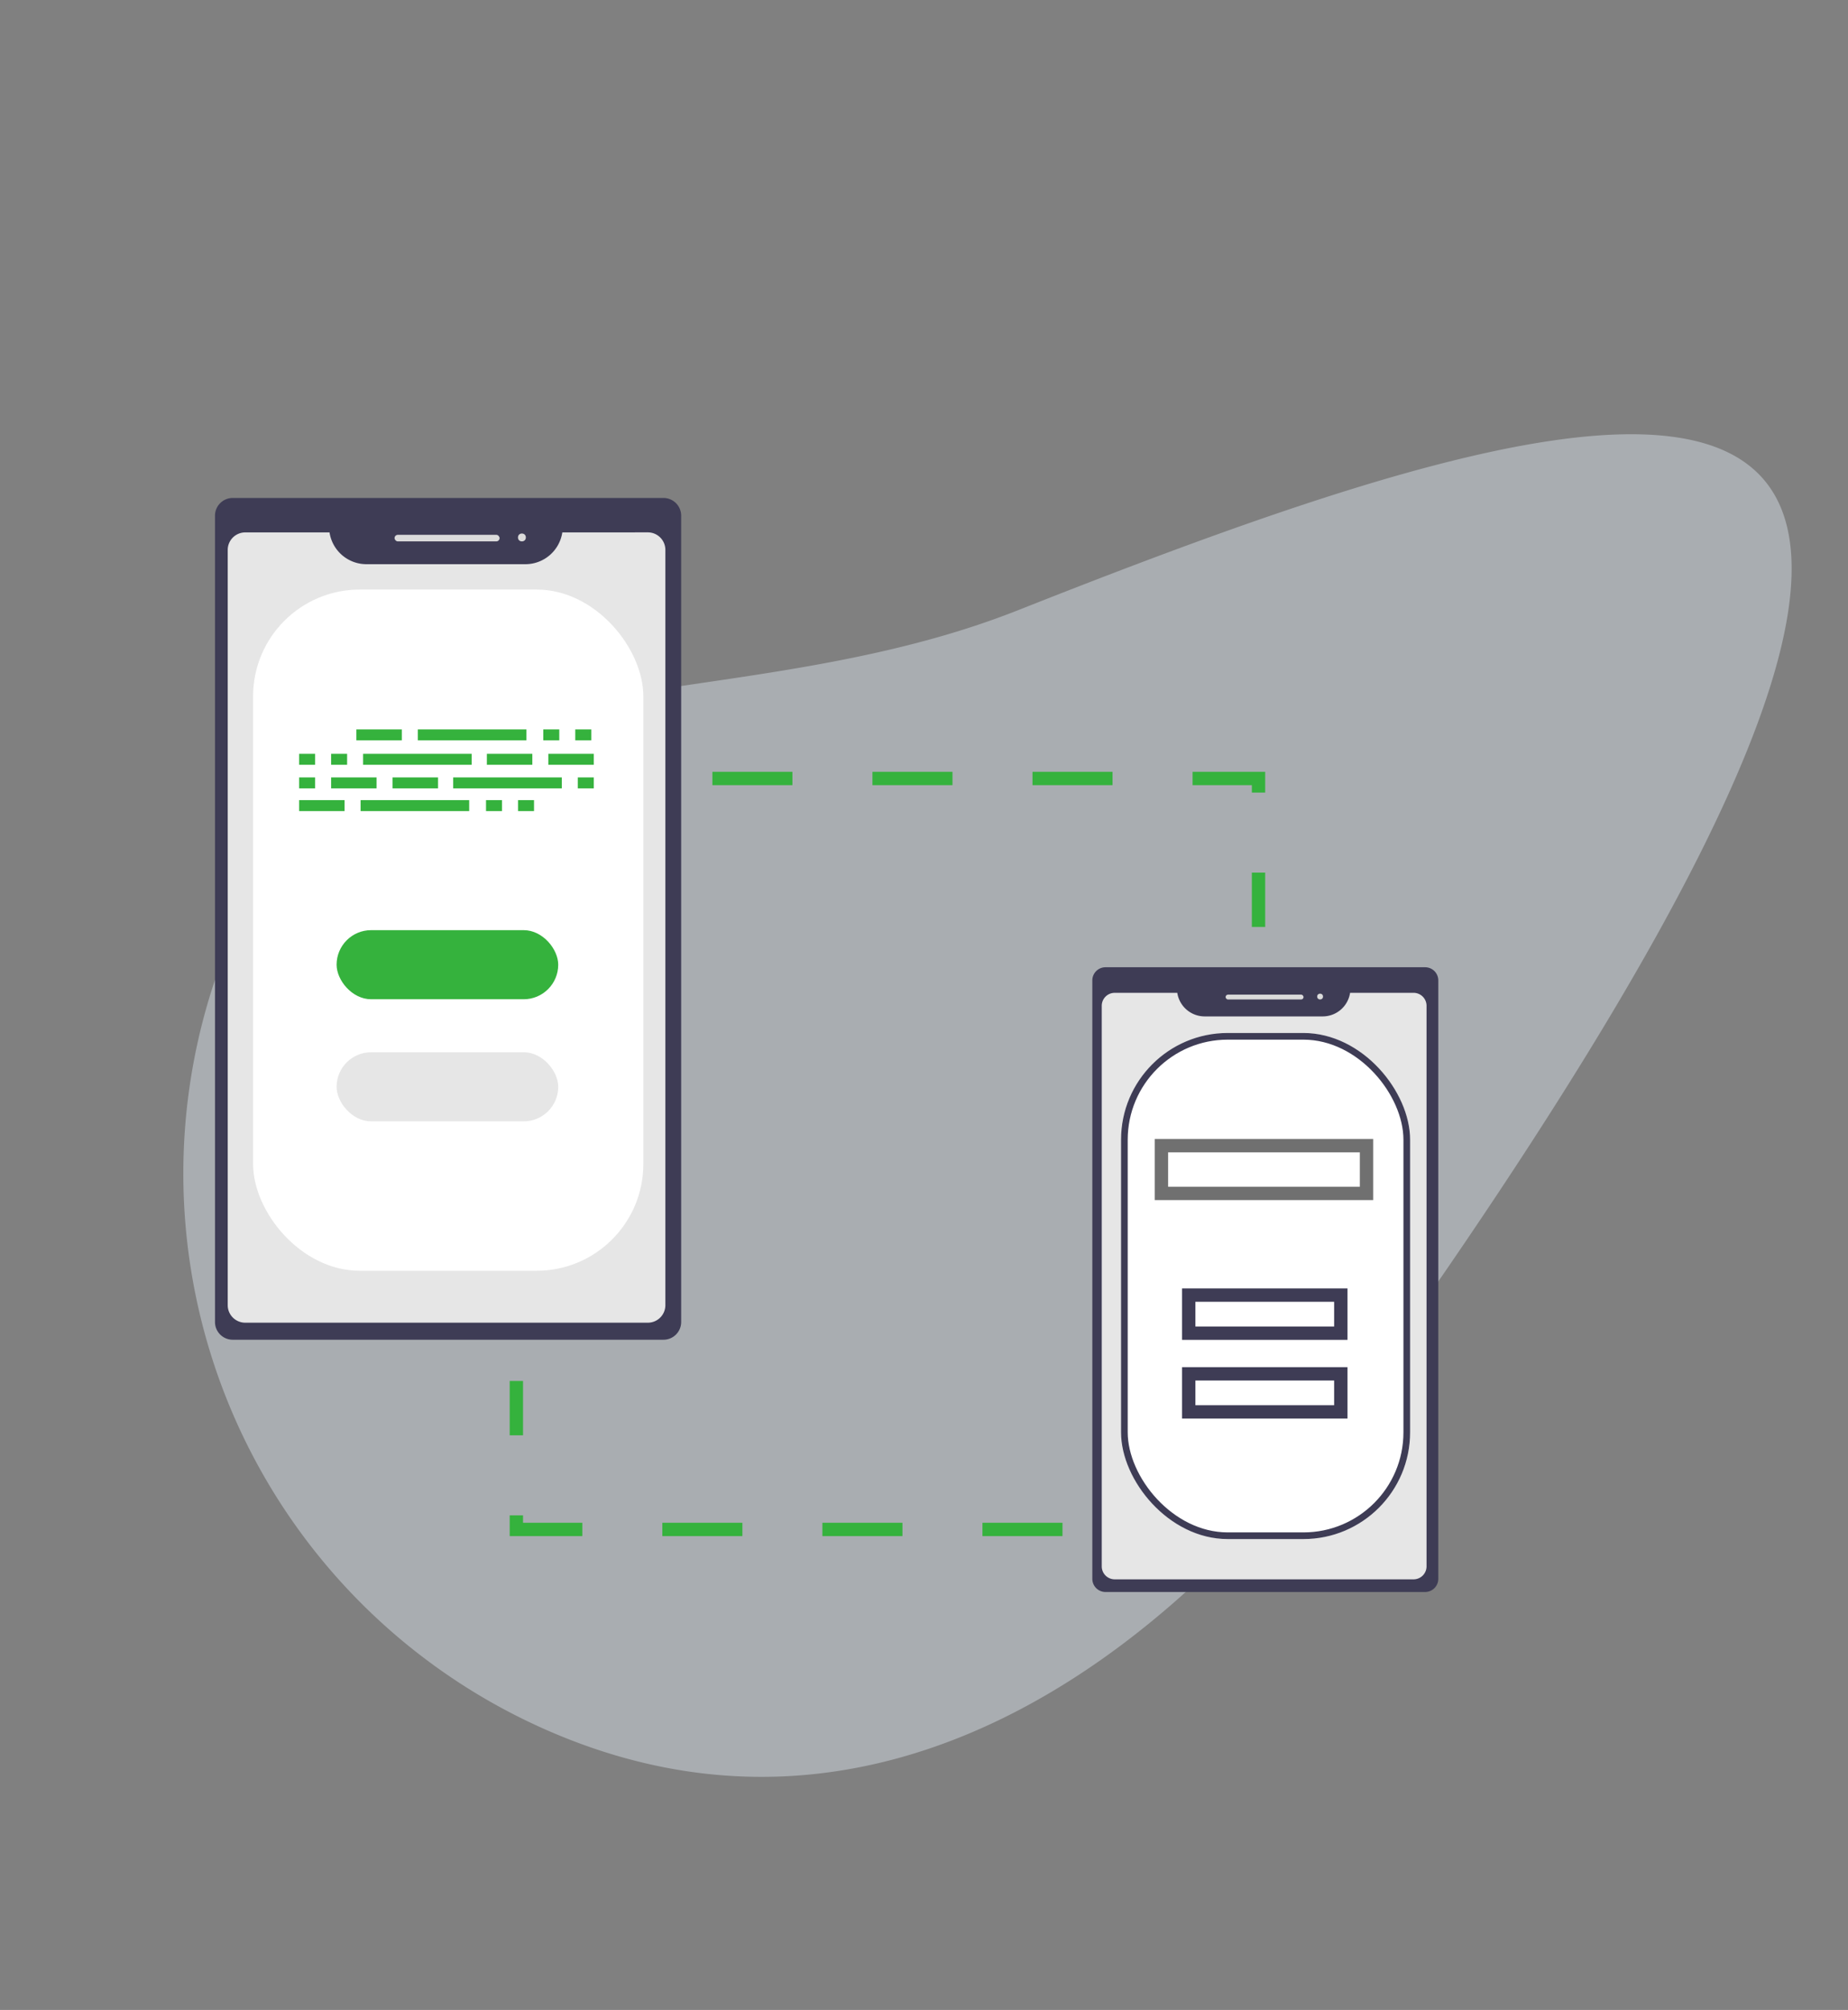 <svg xmlns="http://www.w3.org/2000/svg" width="277.101" height="301.259" viewBox="0 0 277.101 301.259">
  <rect x="0" y="0" width="277.101" height="301.259" fill="#808080" stroke="none"/>
  <g id="tool-3" transform="translate(-1225.9 -1285.797)">
    <path id="Path_196" data-name="Path 196" d="M346.907,183.808c68.464,71.934,125.723,143.685-91.092,91.092-48.891-11.86-91.092-40.783-91.092-91.092a91.091,91.091,0,0,1,91.092-91.092C306.124,92.716,312.223,147.366,346.907,183.808Z" transform="translate(1078.229 1630.027) rotate(-68)" fill="#d2dae2" opacity="0.5"/>
    <g id="Group_24" data-name="Group 24" transform="translate(1018.859 1282.436)">
      <path id="Path_296" data-name="Path 296" d="M232.953,40.713h81.89V62.966" transform="translate(80.909 79.329)" fill="none" stroke="#35b23d" stroke-miterlimit="10" stroke-width="2" stroke-dasharray="12"/>
      <path id="Path_297" data-name="Path 297" d="M314.843,62.966h-81.89V40.713" transform="translate(51.515 169.632)" fill="none" stroke="#35b23d" stroke-miterlimit="10" stroke-width="2" stroke-dasharray="12"/>
      <g id="Group_22" data-name="Group 22" transform="translate(239.279 77.998)">
        <path id="Path_284" data-name="Path 284" d="M2.656,0H67.244A2.655,2.655,0,0,1,69.9,2.655V123.511a2.655,2.655,0,0,1-2.655,2.655H2.656A2.655,2.655,0,0,1,0,123.512V2.655A2.655,2.655,0,0,1,2.656,0Z" transform="translate(0 0)" fill="#3e3c55"/>
        <path id="Path_285" data-name="Path 285" d="M339.372,104.16a5.6,5.6,0,0,1-5.52,4.764H309.987a5.6,5.6,0,0,1-5.52-4.765h-12.64a2.625,2.625,0,0,0-2.625,2.625l0,113.2a2.625,2.625,0,0,0,2.625,2.625H352.2a2.625,2.625,0,0,0,2.625-2.625l0-113.206a2.625,2.625,0,0,0-2.625-2.625Z" transform="translate(-287.294 -98.997)" fill="#e6e6e6"/>
        <rect id="Rectangle_112" data-name="Rectangle 112" width="15.75" height="0.984" rx="0.492" transform="translate(26.924 5.524)" fill="#dbdbdb"/>
        <circle id="Ellipse_24" data-name="Ellipse 24" cx="0.591" cy="0.591" r="0.591" transform="translate(45.43 5.327)" fill="#dbdbdb"/>
        <rect id="Rectangle_117" data-name="Rectangle 117" width="58.516" height="102.102" rx="16" transform="translate(5.712 13.727)" fill="#fff"/>
        <g id="Group_20" data-name="Group 20" transform="translate(12.614 34.688)">
          <rect id="Rectangle_55" data-name="Rectangle 55" width="6.817" height="1.641" transform="translate(8.585)" fill="#35b23d"/>
          <rect id="Rectangle_56" data-name="Rectangle 56" width="2.399" height="1.641" transform="translate(36.61)" fill="#35b23d"/>
          <rect id="Rectangle_57" data-name="Rectangle 57" width="2.399" height="1.641" transform="translate(41.408)" fill="#35b23d"/>
          <rect id="Rectangle_58" data-name="Rectangle 58" width="16.285" height="1.641" transform="translate(17.8)" fill="#35b23d"/>
          <rect id="Rectangle_59" data-name="Rectangle 59" width="6.817" height="1.641" transform="translate(0 10.604)" fill="#35b23d"/>
          <rect id="Rectangle_60" data-name="Rectangle 60" width="2.399" height="1.641" transform="translate(28.026 10.604)" fill="#35b23d"/>
          <rect id="Rectangle_61" data-name="Rectangle 61" width="2.399" height="1.641" transform="translate(32.823 10.604)" fill="#35b23d"/>
          <rect id="Rectangle_62" data-name="Rectangle 62" width="16.285" height="1.641" transform="translate(9.216 10.604)" fill="#35b23d"/>
          <rect id="Rectangle_63" data-name="Rectangle 63" width="6.817" height="1.641" transform="translate(28.152 3.661)" fill="#35b23d"/>
          <rect id="Rectangle_64" data-name="Rectangle 64" width="6.817" height="1.641" transform="translate(37.368 3.661)" fill="#35b23d"/>
          <rect id="Rectangle_66" data-name="Rectangle 66" width="2.399" height="1.641" transform="translate(0 3.661)" fill="#35b23d"/>
          <rect id="Rectangle_67" data-name="Rectangle 67" width="2.399" height="1.641" transform="translate(4.797 3.661)" fill="#35b23d"/>
          <rect id="Rectangle_68" data-name="Rectangle 68" width="16.285" height="1.641" transform="translate(9.594 3.661)" fill="#35b23d"/>
          <rect id="Rectangle_69" data-name="Rectangle 69" width="6.817" height="1.641" transform="translate(14.013 7.196)" fill="#35b23d"/>
          <rect id="Rectangle_70" data-name="Rectangle 70" width="6.817" height="1.641" transform="translate(4.797 7.196)" fill="#35b23d"/>
          <rect id="Rectangle_71" data-name="Rectangle 71" width="2.399" height="1.641" transform="translate(0 7.196)" fill="#35b23d"/>
          <rect id="Rectangle_73" data-name="Rectangle 73" width="2.399" height="1.641" transform="translate(41.786 7.196)" fill="#35b23d"/>
          <rect id="Rectangle_74" data-name="Rectangle 74" width="16.285" height="1.641" transform="translate(23.102 7.196)" fill="#35b23d"/>
        </g>
        <rect id="Rectangle_114" data-name="Rectangle 114" width="33.231" height="10.355" rx="5.177" transform="translate(18.234 64.778)" fill="#35b23d"/>
        <rect id="Rectangle_115" data-name="Rectangle 115" width="33.231" height="10.355" rx="5.177" transform="translate(18.234 83.079)" fill="#e6e6e6"/>
      </g>
      <g id="Group_23" data-name="Group 23" transform="translate(370.832 148.336)">
        <path id="Path_284-2" data-name="Path 284" d="M1.971,0H49.905a1.97,1.97,0,0,1,1.97,1.97V91.665a1.97,1.97,0,0,1-1.97,1.97H1.971A1.97,1.97,0,0,1,0,91.665V1.971A1.97,1.97,0,0,1,1.971,0Z" transform="translate(0 0)" fill="#3e3c55"/>
        <path id="Path_285-2" data-name="Path 285" d="M326.435,104.159a4.157,4.157,0,0,1-4.1,3.536h-17.71a4.157,4.157,0,0,1-4.1-3.536h-9.381a1.947,1.947,0,0,0-1.947,1.947l0,84.015a1.947,1.947,0,0,0,1.947,1.947h44.809a1.947,1.947,0,0,0,1.947-1.947l0-84.016a1.947,1.947,0,0,0-1.947-1.947Z" transform="translate(-287.786 -100.327)" fill="#e6e6e6"/>
        <rect id="Rectangle_112-2" data-name="Rectangle 112" width="11.689" height="0.731" rx="0.365" transform="translate(19.982 4.1)" fill="#dbdbdb"/>
        <circle id="Ellipse_24-2" data-name="Ellipse 24" cx="0.438" cy="0.438" r="0.438" transform="translate(33.716 3.954)" fill="#dbdbdb"/>
        <g id="Rectangle_117-2" data-name="Rectangle 117" transform="translate(4.305 9.851)" fill="#fff" stroke="#3e3c55" stroke-width="1">
          <rect width="43.345" height="75.854" rx="16" stroke="none"/>
          <rect x="0.5" y="0.5" width="42.345" height="74.854" rx="15.5" fill="none"/>
        </g>
        <g id="Rectangle_118" data-name="Rectangle 118" transform="translate(9.362 25.744)" fill="#fff" stroke="#707070" stroke-width="2">
          <rect width="32.75" height="9.151" stroke="none"/>
          <rect x="1" y="1" width="30.75" height="7.151" fill="none"/>
        </g>
        <g id="Rectangle_114-2" data-name="Rectangle 114" transform="translate(13.456 48.139)" fill="#fff" stroke="#3e3c55" stroke-width="2">
          <rect width="24.803" height="7.706" stroke="none"/>
          <rect x="1" y="1" width="22.803" height="5.706" fill="none"/>
        </g>
        <g id="Rectangle_119" data-name="Rectangle 119" transform="translate(13.456 59.939)" fill="#fff" stroke="#3e3c55" stroke-width="2">
          <rect width="24.803" height="7.706" stroke="none"/>
          <rect x="1" y="1" width="22.803" height="5.706" fill="none"/>
        </g>
      </g>
    </g>
  </g>
</svg>

